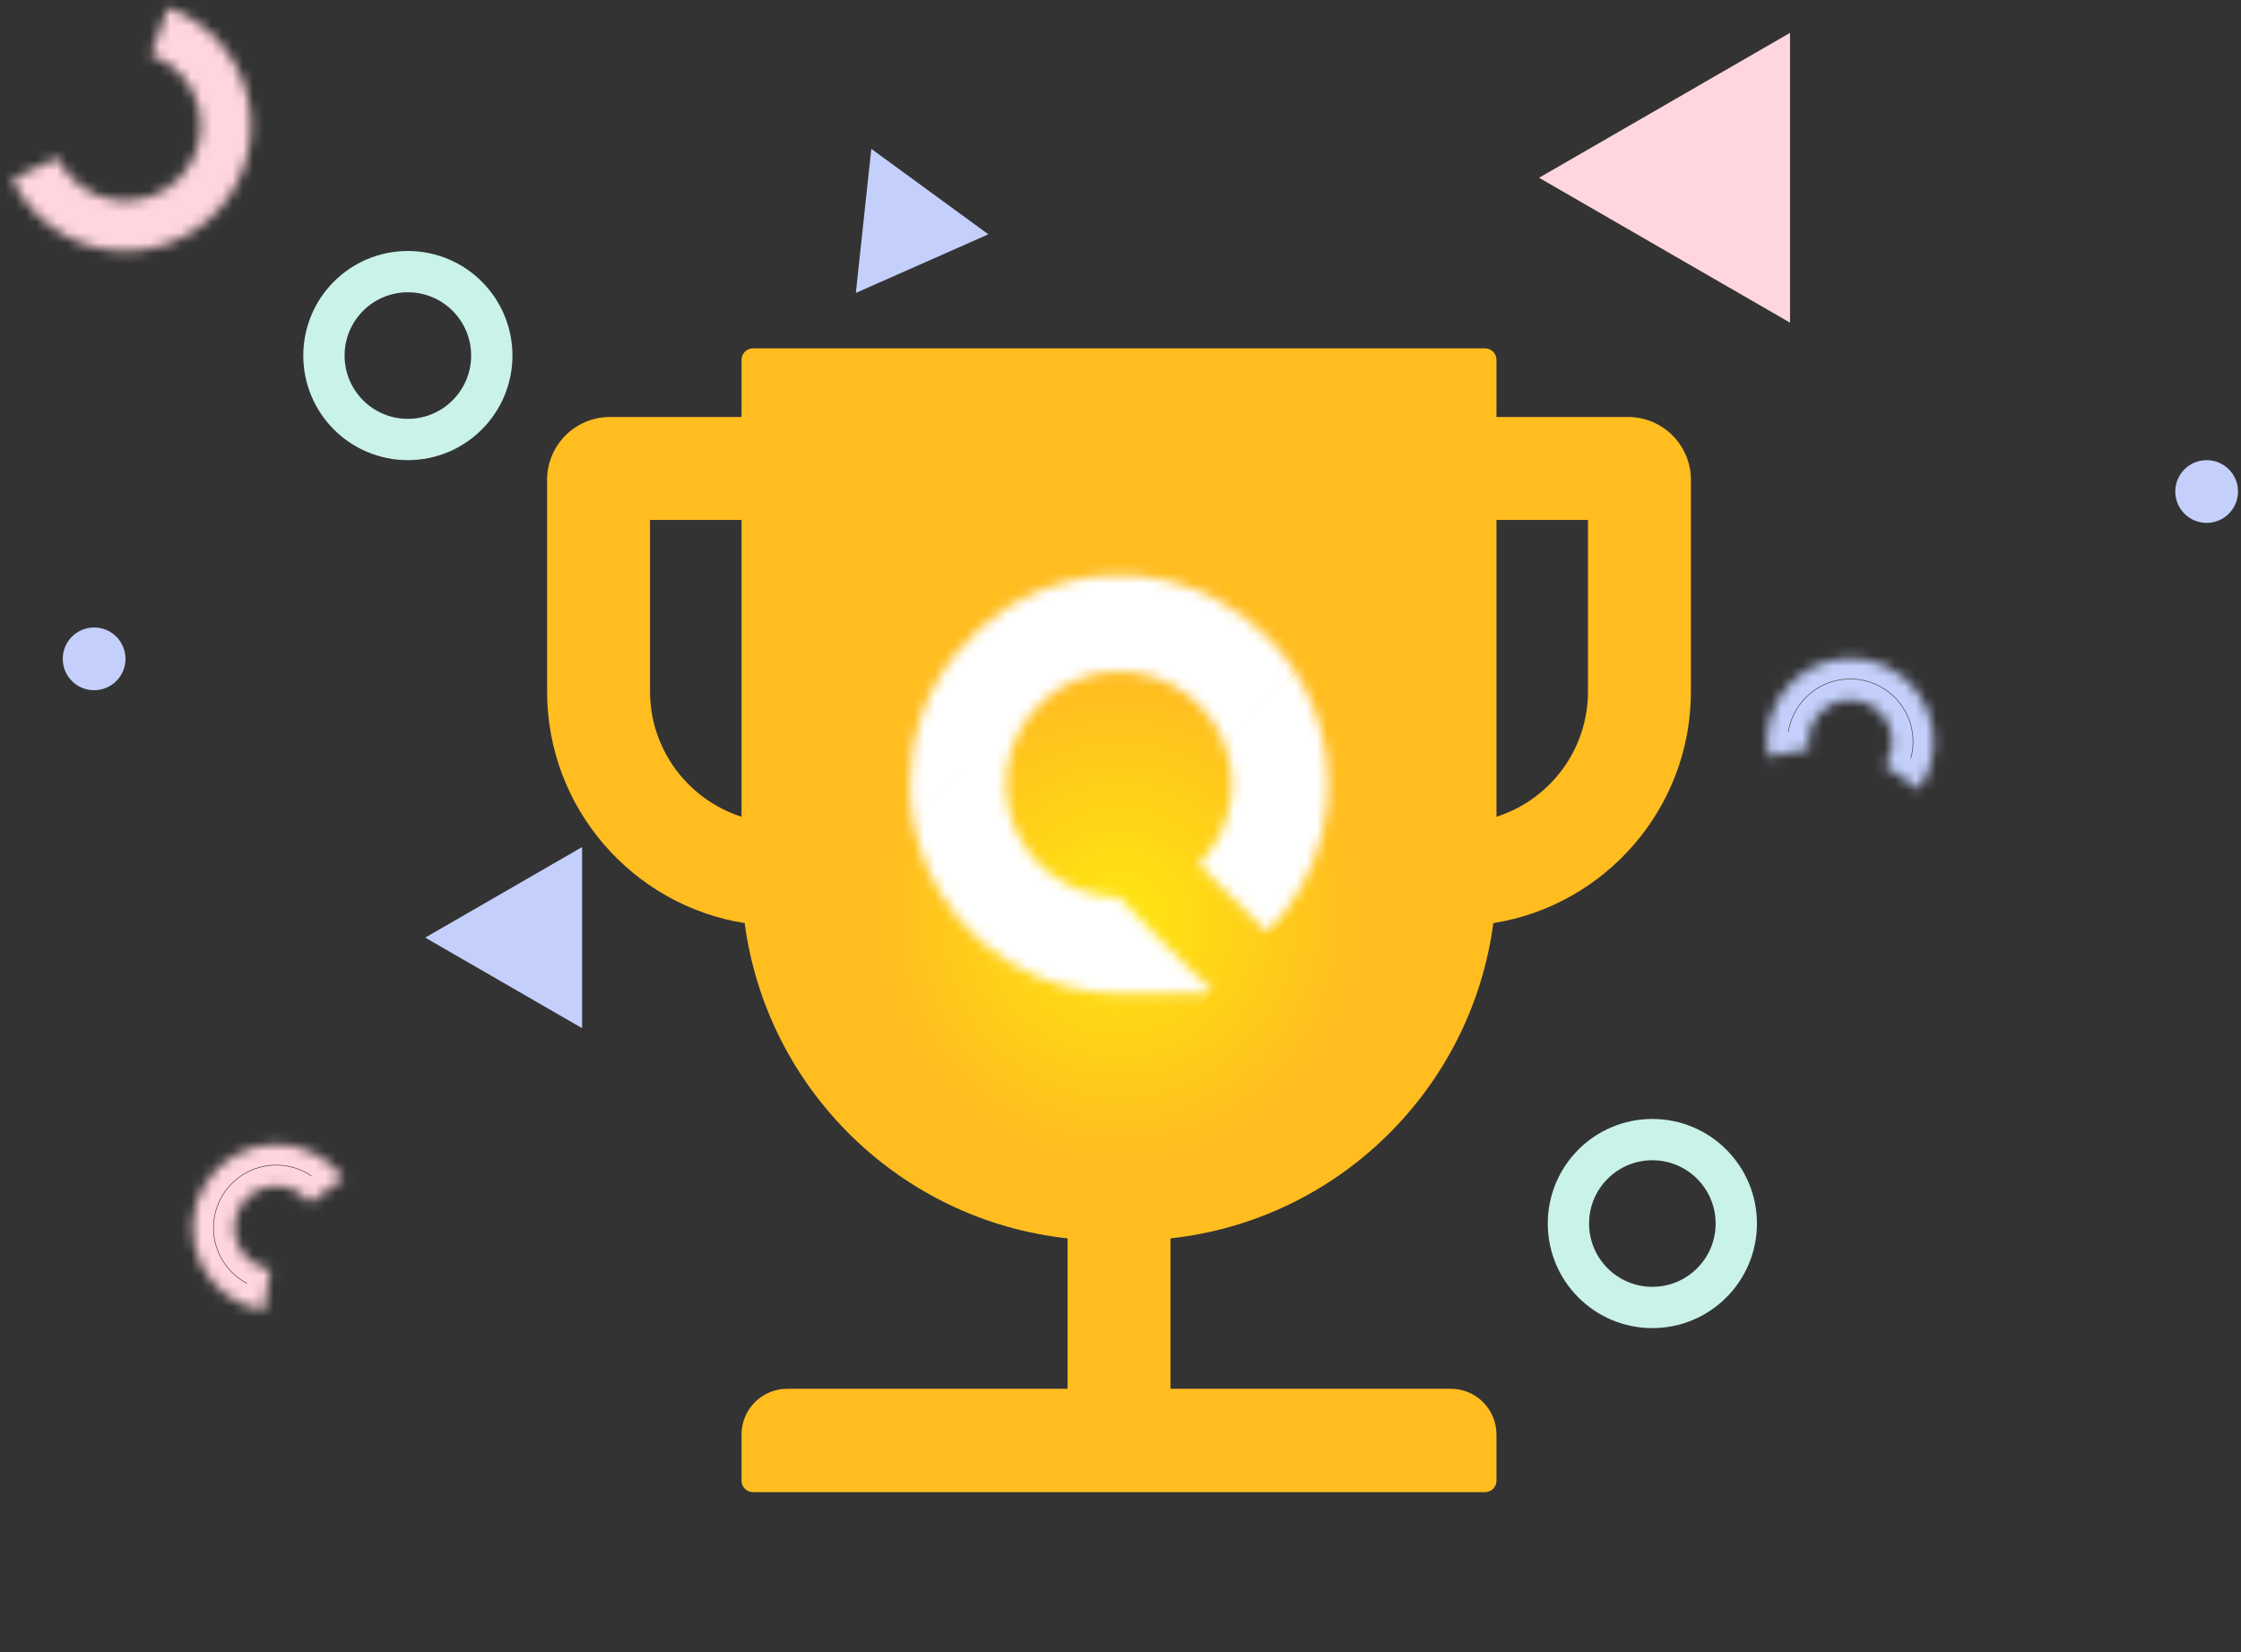 <svg width="217" height="160" viewBox="0 0 217 160" fill="none" xmlns="http://www.w3.org/2000/svg">
<rect x="0" y="0" width="217" height="160" fill="#333333" stroke="none"/>
<path d="M84.371 14.415L95.704 22.69L82.872 28.367L84.371 14.415Z" fill="#C4D0FB"/>
<path d="M149.028 17.214L173.332 3.182L173.332 31.245L149.028 17.214Z" fill="#FFD6DD"/>
<path d="M56.365 82.025L56.365 99.564L41.175 90.795L56.365 82.025Z" fill="#C4D0FB"/>
<circle cx="39.494" cy="34.431" r="8.127" stroke="#C9F2E9" stroke-width="4"/>
<mask id="path-5-inside-1_184_9522" fill="white">
<path d="M16.255 0.714C18.136 1.389 19.822 2.517 21.163 3.999C22.504 5.481 23.458 7.27 23.942 9.209C24.426 11.148 24.424 13.176 23.937 15.114C23.45 17.053 22.492 18.841 21.149 20.32C19.806 21.8 18.119 22.925 16.236 23.597C14.354 24.269 12.335 24.466 10.359 24.171C8.382 23.876 6.509 23.098 4.905 21.907C3.301 20.715 2.015 19.146 1.162 17.338L5.558 15.264C6.07 16.348 6.841 17.29 7.804 18.005C8.766 18.72 9.89 19.186 11.076 19.363C12.262 19.54 13.473 19.422 14.603 19.019C15.732 18.616 16.744 17.941 17.55 17.053C18.356 16.165 18.931 15.092 19.223 13.93C19.515 12.767 19.517 11.55 19.226 10.386C18.936 9.223 18.363 8.149 17.558 7.26C16.754 6.371 15.743 5.694 14.614 5.289L16.255 0.714Z"/>
</mask>
<path d="M16.255 0.714C18.136 1.389 19.822 2.517 21.163 3.999C22.504 5.481 23.458 7.27 23.942 9.209C24.426 11.148 24.424 13.176 23.937 15.114C23.45 17.053 22.492 18.841 21.149 20.32C19.806 21.8 18.119 22.925 16.236 23.597C14.354 24.269 12.335 24.466 10.359 24.171C8.382 23.876 6.509 23.098 4.905 21.907C3.301 20.715 2.015 19.146 1.162 17.338L5.558 15.264C6.07 16.348 6.841 17.29 7.804 18.005C8.766 18.72 9.89 19.186 11.076 19.363C12.262 19.54 13.473 19.422 14.603 19.019C15.732 18.616 16.744 17.941 17.55 17.053C18.356 16.165 18.931 15.092 19.223 13.93C19.515 12.767 19.517 11.55 19.226 10.386C18.936 9.223 18.363 8.149 17.558 7.26C16.754 6.371 15.743 5.694 14.614 5.289L16.255 0.714Z" stroke="#FFD6DD" stroke-width="8" mask="url(#path-5-inside-1_184_9522)"/>
<mask id="path-6-inside-2_184_9522" fill="white">
<path d="M171.197 73.268C170.96 71.957 171.05 70.608 171.458 69.34C171.867 68.072 172.582 66.924 173.54 65.998C174.498 65.073 175.67 64.397 176.951 64.033C178.232 63.668 179.584 63.625 180.886 63.907C182.188 64.189 183.4 64.788 184.415 65.651C185.431 66.514 186.217 67.614 186.706 68.853C187.195 70.093 187.37 71.433 187.217 72.757C187.063 74.08 186.586 75.346 185.827 76.44L182.498 74.132C182.878 73.585 183.116 72.952 183.193 72.291C183.27 71.629 183.182 70.959 182.938 70.339C182.693 69.719 182.3 69.169 181.792 68.738C181.285 68.306 180.679 68.007 180.028 67.866C179.377 67.725 178.701 67.746 178.06 67.928C177.419 68.111 176.834 68.448 176.355 68.911C175.876 69.374 175.518 69.948 175.314 70.582C175.109 71.216 175.065 71.891 175.183 72.546L171.197 73.268Z"/>
</mask>
<path d="M171.197 73.268C170.96 71.957 171.05 70.608 171.458 69.34C171.867 68.072 172.582 66.924 173.54 65.998C174.498 65.073 175.67 64.397 176.951 64.033C178.232 63.668 179.584 63.625 180.886 63.907C182.188 64.189 183.4 64.788 184.415 65.651C185.431 66.514 186.217 67.614 186.706 68.853C187.195 70.093 187.37 71.433 187.217 72.757C187.063 74.08 186.586 75.346 185.827 76.44L182.498 74.132C182.878 73.585 183.116 72.952 183.193 72.291C183.27 71.629 183.182 70.959 182.938 70.339C182.693 69.719 182.3 69.169 181.792 68.738C181.285 68.306 180.679 68.007 180.028 67.866C179.377 67.725 178.701 67.746 178.06 67.928C177.419 68.111 176.834 68.448 176.355 68.911C175.876 69.374 175.518 69.948 175.314 70.582C175.109 71.216 175.065 71.891 175.183 72.546L171.197 73.268Z" stroke="#C4D0FB" stroke-width="4" mask="url(#path-6-inside-2_184_9522)"/>
<circle cx="160.001" cy="118.482" r="8.127" stroke="#C9F2E9" stroke-width="4"/>
<mask id="path-8-inside-3_184_9522" fill="white">
<path d="M25.556 126.913C24.238 126.717 22.989 126.2 21.919 125.406C20.849 124.612 19.991 123.567 19.422 122.362C18.852 121.158 18.589 119.831 18.654 118.501C18.72 117.17 19.113 115.876 19.798 114.734C20.483 113.591 21.439 112.635 22.582 111.95C23.725 111.265 25.019 110.873 26.35 110.808C27.68 110.743 29.007 111.007 30.211 111.577C31.415 112.146 32.46 113.005 33.254 114.075L30 116.487C29.603 115.952 29.081 115.523 28.478 115.238C27.876 114.953 27.213 114.821 26.548 114.854C25.883 114.886 25.235 115.083 24.664 115.425C24.093 115.767 23.614 116.245 23.272 116.817C22.929 117.388 22.733 118.035 22.7 118.7C22.667 119.366 22.799 120.029 23.084 120.631C23.369 121.233 23.797 121.756 24.332 122.153C24.867 122.55 25.492 122.808 26.151 122.906L25.556 126.913Z"/>
</mask>
<path d="M25.556 126.913C24.238 126.717 22.989 126.2 21.919 125.406C20.849 124.612 19.991 123.567 19.422 122.362C18.852 121.158 18.589 119.831 18.654 118.501C18.72 117.17 19.113 115.876 19.798 114.734C20.483 113.591 21.439 112.635 22.582 111.95C23.725 111.265 25.019 110.873 26.35 110.808C27.68 110.743 29.007 111.007 30.211 111.577C31.415 112.146 32.46 113.005 33.254 114.075L30 116.487C29.603 115.952 29.081 115.523 28.478 115.238C27.876 114.953 27.213 114.821 26.548 114.854C25.883 114.886 25.235 115.083 24.664 115.425C24.093 115.767 23.614 116.245 23.272 116.817C22.929 117.388 22.733 118.035 22.7 118.7C22.667 119.366 22.799 120.029 23.084 120.631C23.369 121.233 23.797 121.756 24.332 122.153C24.867 122.55 25.492 122.808 26.151 122.906L25.556 126.913Z" stroke="#FFD6DD" stroke-width="4" mask="url(#path-8-inside-3_184_9522)"/>
<circle cx="213.673" cy="47.596" r="3.038" fill="#C4D0FB"/>
<circle cx="9.114" cy="63.8" r="3.038" fill="#C4D0FB"/>
<path d="M157.644 40.378H144.906V34.84C144.906 34.231 144.408 33.733 143.799 33.733H72.912C72.303 33.733 71.804 34.231 71.804 34.84V40.378H59.067C57.451 40.378 55.902 41.02 54.759 42.163C53.617 43.305 52.975 44.855 52.975 46.47V66.961C52.975 78.272 61.282 87.673 72.109 89.39C74.241 105.478 87.172 118.16 103.371 119.918V134.483H76.235C73.784 134.483 71.804 136.463 71.804 138.914V143.386C71.804 143.995 72.303 144.493 72.912 144.493H143.799C144.408 144.493 144.906 143.995 144.906 143.386V138.914C144.906 136.463 142.926 134.483 140.476 134.483H113.34V119.918C129.538 118.16 142.469 105.478 144.602 89.39C155.428 87.673 163.735 78.272 163.735 66.961V46.47C163.735 44.855 163.094 43.305 161.951 42.163C160.809 41.02 159.259 40.378 157.644 40.378ZM71.804 79.089C66.668 77.442 62.944 72.624 62.944 66.961V50.347H71.804V79.089ZM153.767 66.961C153.767 72.637 150.043 77.456 144.906 79.089V50.347H153.767V66.961Z" fill="url(#paint0_angular_184_9522)"/>
<mask id="mask0_184_9522" style="mask-type:alpha" maskUnits="userSpaceOnUse" x="88" y="55" width="41" height="42">
<path fill-rule="evenodd" clip-rule="evenodd" d="M108.355 96.202V96.202C107.505 96.202 106.659 96.148 105.822 96.043C102.051 95.568 98.471 94.038 95.507 91.605C94.331 90.64 93.276 89.552 92.355 88.366C90.44 85.898 89.109 83.004 88.491 79.9C87.577 75.304 88.285 70.534 90.494 66.401C92.702 62.269 96.276 59.03 100.605 57.237C104.934 55.444 109.751 55.207 114.235 56.567C118.719 57.928 122.592 60.8 125.195 64.697C126.954 67.328 128.059 70.316 128.45 73.415C128.637 74.905 128.66 76.42 128.511 77.934C128.135 81.75 126.686 85.364 124.355 88.366C123.838 89.032 123.278 89.668 122.677 90.27L119.281 86.874L116.081 83.674L116.086 83.669C117.87 81.883 118.981 79.533 119.228 77.019C119.438 74.89 119.017 72.754 118.031 70.874C117.852 70.534 117.655 70.201 117.44 69.879C116.035 67.777 113.946 66.227 111.527 65.493C109.108 64.76 106.51 64.887 104.174 65.855C101.839 66.822 99.912 68.569 98.72 70.798C97.528 73.028 97.147 75.601 97.64 78.08C97.715 78.46 97.811 78.835 97.925 79.202C98.558 81.229 99.77 83.037 101.424 84.394C103.378 85.998 105.828 86.874 108.355 86.874V86.885L112.997 91.668L117.638 96.202H108.569H108.355Z" fill="white"/>
</mask>
<g mask="url(#mask0_184_9522)">
<path fill-rule="evenodd" clip-rule="evenodd" d="M104.213 97.89L132.997 69.692L126.773 63.797L93.841 96.352L104.213 97.89Z" fill="white"/>
<path fill-rule="evenodd" clip-rule="evenodd" d="M109.525 103.966L138.06 75.769L131.89 69.873L99.242 102.428L109.525 103.966Z" fill="white"/>
<path fill-rule="evenodd" clip-rule="evenodd" d="M95.535 95.231L127.884 62.647L122.214 56.556L89.865 89.14L95.535 95.231Z" fill="white"/>
<path fill-rule="evenodd" clip-rule="evenodd" d="M89.969 89.788L122.195 57.256L113.821 53.67L85.402 82.36L89.969 89.788Z" fill="white"/>
<path fill-rule="evenodd" clip-rule="evenodd" d="M85.402 82.362L114.094 53.67L98.723 55.207L85.402 69.809V82.362Z" fill="white"/>
</g>
<defs>
<radialGradient id="paint0_angular_184_9522" cx="0" cy="0" r="1" gradientUnits="userSpaceOnUse" gradientTransform="translate(108.355 89.113) rotate(-90) scale(23.291)">
<stop stop-color="#FFE710"/>
<stop offset="1" stop-color="#FFBD20"/>
</radialGradient>
</defs>
</svg>
